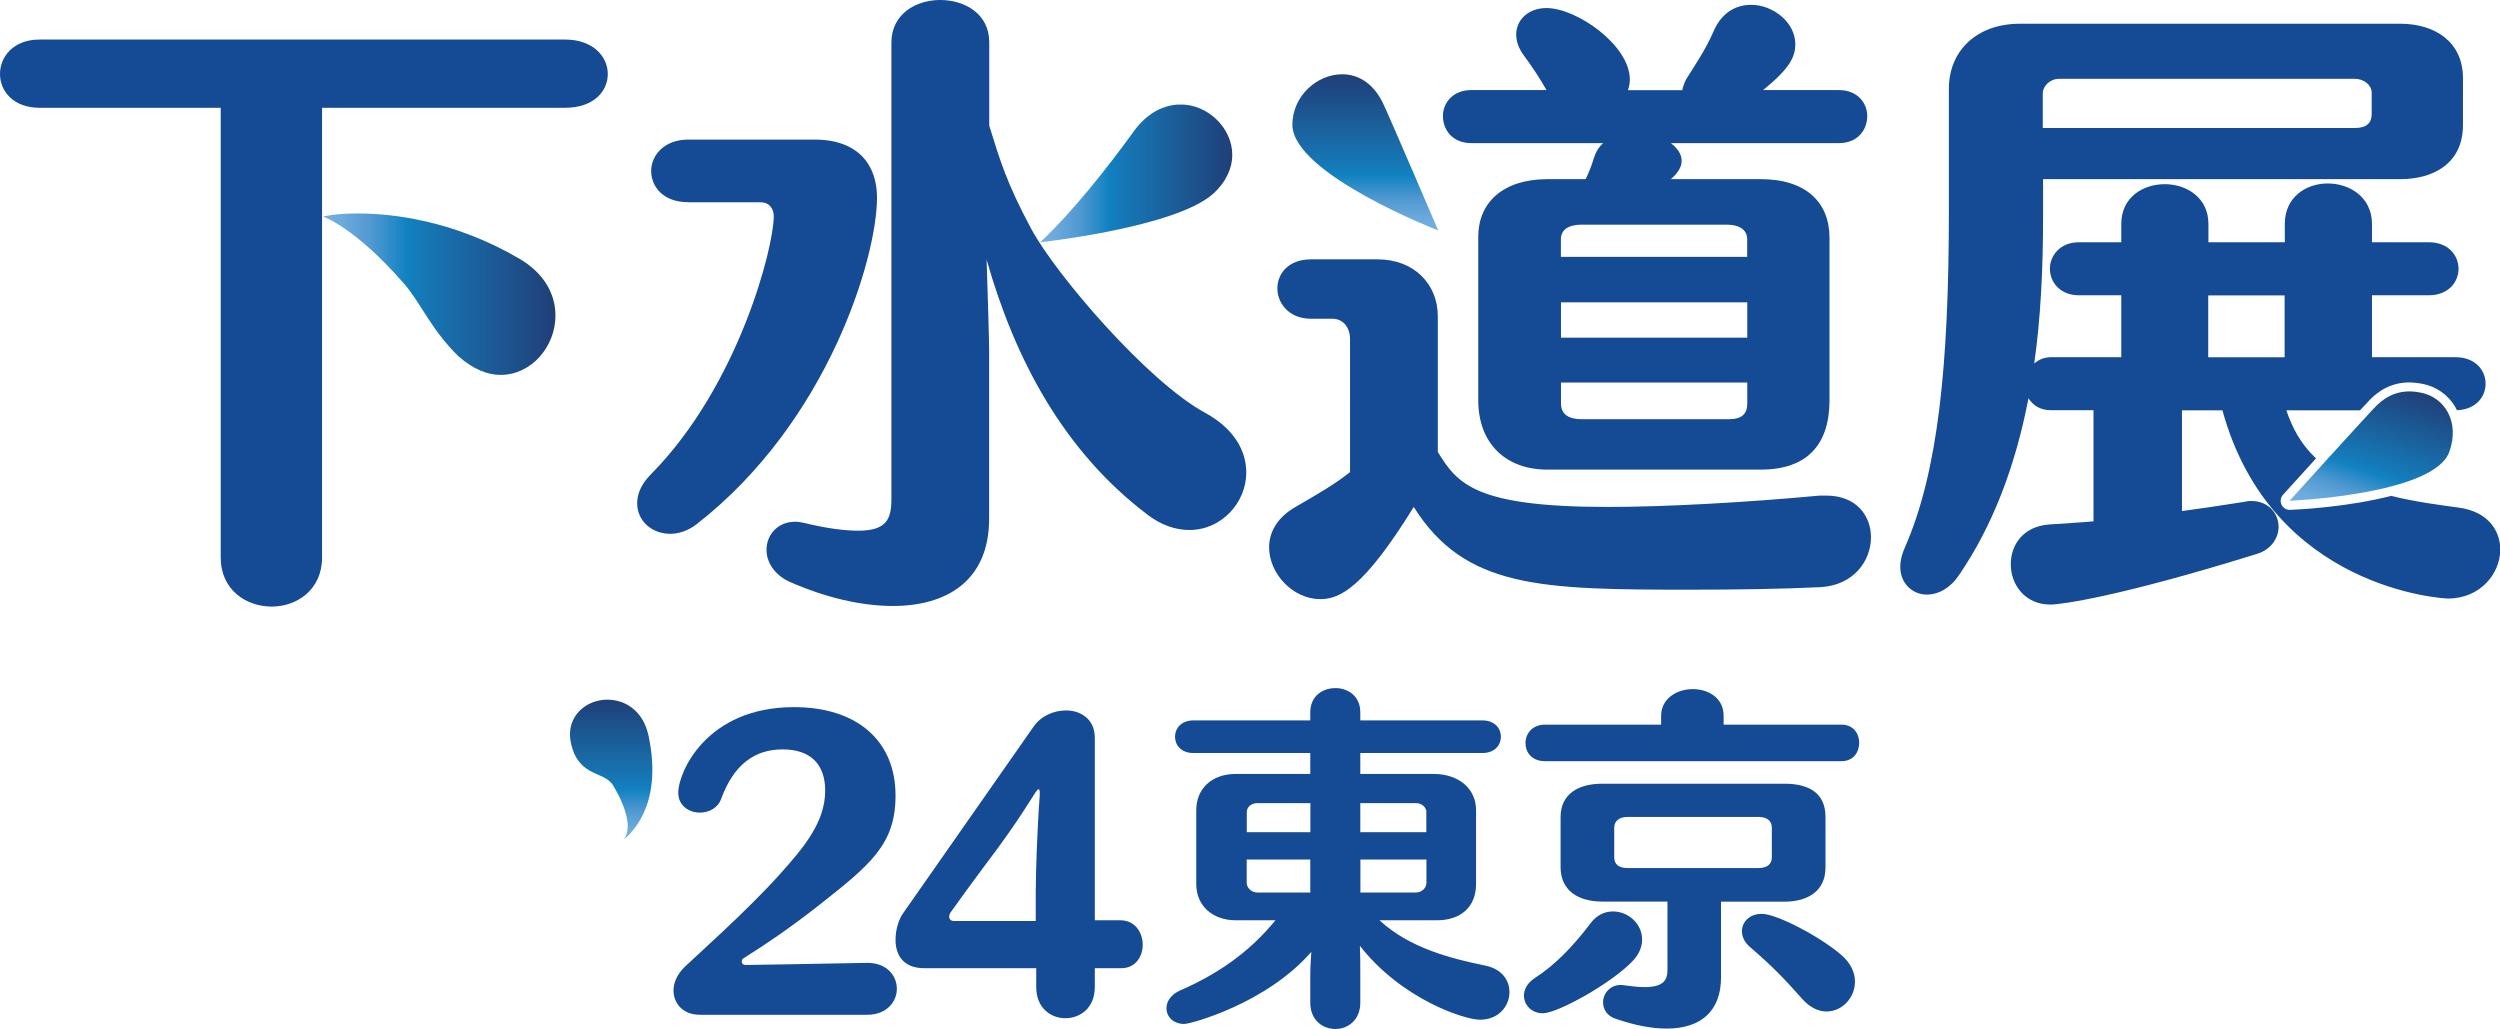 <?xml version="1.0" encoding="utf-8"?>
<!-- Generator: Adobe Illustrator 28.0.0, SVG Export Plug-In . SVG Version: 6.00 Build 0)  -->
<svg version="1.1" id="Layer_1" xmlns="http://www.w3.org/2000/svg" xmlns:xlink="http://www.w3.org/1999/xlink" x="0px" y="0px"
	 viewBox="0 0 248.4 102.23" style="enable-background:new 0 0 248.4 102.23;" xml:space="preserve">
<style type="text/css">
	
		.st0{clip-path:url(#SVGID_00000178184674464433998390000017073488016941417639_);fill:url(#SVGID_00000155866755847838248950000001599121083330379669_);}
	
		.st1{clip-path:url(#SVGID_00000038387549149389354150000014664385351093751985_);fill:url(#SVGID_00000073699744111546029020000009412230309700938135_);}
	
		.st2{clip-path:url(#SVGID_00000062150177107085618790000013107701484043236499_);fill:url(#SVGID_00000165196395602316095510000005359731929264422062_);}
	
		.st3{clip-path:url(#SVGID_00000039829923638522265470000007726770404070143648_);fill:url(#SVGID_00000132767664004844288670000003800923184642012330_);}
	.st4{fill:#154A94;}
	
		.st5{clip-path:url(#SVGID_00000116218863139143426510000009341441986765048242_);fill:url(#SVGID_00000136402824697220157600000009822597782012028576_);}
</style>
<g>
	<g>
		<defs>
			<path id="SVGID_1_" d="M61.83,83.54c0,0,0.04-0.02,0.09-0.08C61.88,83.5,61.85,83.52,61.83,83.54 M56.8,71.9
				c-0.28,0.84-0.22,1.83,0.27,3.02c1.09,2.28,3.07,1.78,3.89,3.18c2.17,3.71,1.27,5.05,0.96,5.36c0.64-0.53,3.97-3.26,2.55-10.21
				c-0.39-2-1.53-3.09-2.81-3.52c-0.42-0.14-0.86-0.21-1.3-0.21C58.81,69.51,57.31,70.4,56.8,71.9"/>
		</defs>
		<clipPath id="SVGID_00000142147034044408425850000017944799341226325417_">
			<use xlink:href="#SVGID_1_"  style="overflow:visible;"/>
		</clipPath>
		
			<linearGradient id="SVGID_00000043439400997097377230000017660852120499480750_" gradientUnits="userSpaceOnUse" x1="-486.523" y1="461.891" x2="-484.823" y2="461.891" gradientTransform="matrix(0 -8.25 -8.25 0 3871.999 -3930.472)">
			<stop  offset="0" style="stop-color:#73B0E0"/>
			<stop  offset="0.072" style="stop-color:#6BAADC"/>
			<stop  offset="0.191" style="stop-color:#529AD2"/>
			<stop  offset="0.341" style="stop-color:#1683C3"/>
			<stop  offset="0.347" style="stop-color:#1082C2"/>
			<stop  offset="0.422" style="stop-color:#1678B6"/>
			<stop  offset="1" style="stop-color:#203E77"/>
		</linearGradient>
		
			<rect x="56.52" y="69.51" style="clip-path:url(#SVGID_00000142147034044408425850000017944799341226325417_);fill:url(#SVGID_00000043439400997097377230000017660852120499480750_);" width="9.37" height="14.03"/>
	</g>
	<g>
		<defs>
			<path id="SVGID_00000138573441306290048070000016379061015058799236_" d="M32.11,21.53c0,0,3.12,0.99,8.1,6.73
				c1.6,1.85,2.63,4.5,5.35,7.15c1.46,1.27,2.85,1.84,4.18,1.84c3.04,0,5.45-2.79,5.45-5.89c0-2.03-1.01-4.18-3.68-5.71
				c-6.35-3.69-12.36-4.44-15.97-4.44C33.56,21.21,32.29,21.44,32.11,21.53"/>
		</defs>
		<clipPath id="SVGID_00000106116130283324609730000016963741884387617699_">
			<use xlink:href="#SVGID_00000138573441306290048070000016379061015058799236_"  style="overflow:visible;"/>
		</clipPath>
		
			<linearGradient id="SVGID_00000005976338976397302810000013510246384608809111_" gradientUnits="userSpaceOnUse" x1="-464.187" y1="464.103" x2="-462.487" y2="464.103" gradientTransform="matrix(13.579 0 0 -13.579 6335.462 6331.439)">
			<stop  offset="0" style="stop-color:#73B0E0"/>
			<stop  offset="0.072" style="stop-color:#6BAADC"/>
			<stop  offset="0.191" style="stop-color:#529AD2"/>
			<stop  offset="0.341" style="stop-color:#1683C3"/>
			<stop  offset="0.347" style="stop-color:#1082C2"/>
			<stop  offset="0.422" style="stop-color:#1678B6"/>
			<stop  offset="1" style="stop-color:#203E77"/>
		</linearGradient>
		
			<rect x="32.11" y="21.21" style="clip-path:url(#SVGID_00000106116130283324609730000016963741884387617699_);fill:url(#SVGID_00000005976338976397302810000013510246384608809111_);" width="23.09" height="16.04"/>
	</g>
	<g>
		<defs>
			<path id="SVGID_00000115497104099754825480000006290312413419739020_" d="M112.61,13.11c-2.66,3.68-6.15,8.05-9.25,10.96
				c0,0,13.44-1.46,17.18-4.82c1.33-1.2,1.9-2.6,1.9-3.86c0-2.66-2.41-5.01-5.13-5.01C115.71,10.39,114,11.15,112.61,13.11"/>
		</defs>
		<clipPath id="SVGID_00000098214245093509588260000003630220256025420700_">
			<use xlink:href="#SVGID_00000115497104099754825480000006290312413419739020_"  style="overflow:visible;"/>
		</clipPath>
		
			<linearGradient id="SVGID_00000163069646322091470460000017173404463608676528_" gradientUnits="userSpaceOnUse" x1="-460.392" y1="462.753" x2="-458.692" y2="462.753" gradientTransform="matrix(11.22 0 0 -11.22 5269.111 5209.478)">
			<stop  offset="0" style="stop-color:#73B0E0"/>
			<stop  offset="0.072" style="stop-color:#6BAADC"/>
			<stop  offset="0.191" style="stop-color:#529AD2"/>
			<stop  offset="0.341" style="stop-color:#1683C3"/>
			<stop  offset="0.347" style="stop-color:#1082C2"/>
			<stop  offset="0.422" style="stop-color:#1678B6"/>
			<stop  offset="1" style="stop-color:#203E77"/>
		</linearGradient>
		
			<rect x="103.36" y="10.39" style="clip-path:url(#SVGID_00000098214245093509588260000003630220256025420700_);fill:url(#SVGID_00000163069646322091470460000017173404463608676528_);" width="19.08" height="13.69"/>
	</g>
	<g>
		<defs>
			<path id="SVGID_00000106126500204559244680000001403542921915546805_" d="M128.41,12.39c0,4.89,14.49,10.51,14.49,10.51
				s-4.82-11.26-5.51-12.7c-1-2.01-2.51-2.82-4.02-2.82C130.85,7.37,128.41,9.56,128.41,12.39"/>
		</defs>
		<clipPath id="SVGID_00000023999579160023505550000008562580546781658795_">
			<use xlink:href="#SVGID_00000106126500204559244680000001403542921915546805_"  style="overflow:visible;"/>
		</clipPath>
		
			<linearGradient id="SVGID_00000064342124014890453530000016204062531967472540_" gradientUnits="userSpaceOnUse" x1="-482.17" y1="459.605" x2="-480.47" y2="459.605" gradientTransform="matrix(0 -9.135 -9.135 0 4334.17 -4381.752)">
			<stop  offset="0" style="stop-color:#73B0E0"/>
			<stop  offset="0.072" style="stop-color:#6BAADC"/>
			<stop  offset="0.191" style="stop-color:#529AD2"/>
			<stop  offset="0.341" style="stop-color:#1683C3"/>
			<stop  offset="0.347" style="stop-color:#1082C2"/>
			<stop  offset="0.422" style="stop-color:#1678B6"/>
			<stop  offset="1" style="stop-color:#203E77"/>
		</linearGradient>
		
			<rect x="128.41" y="7.37" style="clip-path:url(#SVGID_00000023999579160023505550000008562580546781658795_);fill:url(#SVGID_00000064342124014890453530000016204062531967472540_);" width="14.49" height="15.53"/>
	</g>
	<g>
		<g>
			<path class="st4" d="M69.46,100.82c-1.55,0-2.54-1.09-2.54-2.4c0-0.78,0.35-1.59,1.09-2.33c1.02-0.99,6.24-5.61,9.46-9.21
				c2.47-2.75,4.52-5.22,4.52-8.33c0-2.61-1.45-4.09-4.23-4.09c-2.82,0-4.87,1.55-6.1,4.9c-0.32,0.92-1.23,1.38-2.12,1.38
				c-1.06,0-2.15-0.67-2.15-1.98c0-1.98,2.75-8.5,11.5-8.5c6.28,0,10.09,3.35,10.09,8.79c0,4.87-2.51,6.88-7.76,11.01
				c-2.75,2.15-5.19,3.81-7.34,5.15c-0.11,0.07-0.18,0.18-0.18,0.32c0,0.18,0.11,0.35,0.42,0.35l4.37-0.07l7.62-0.14h0.07
				c1.94,0,2.93,1.27,2.93,2.58c0,1.27-0.99,2.58-2.96,2.58H69.46z"/>
			<path class="st4" d="M108.78,96.2v1.87c0,2.08-1.45,3.1-2.93,3.1c-1.45,0-2.89-1.02-2.89-3.1V96.2H91.84
				c-2.15,0-2.86-1.38-2.86-2.82c0-1.02,0.32-2.05,0.78-2.68l12.95-18.52c0.74-1.06,2.01-1.59,3.21-1.59c1.48,0,2.86,0.88,2.86,2.72
				v18.13h2.54c1.48,0,2.22,1.24,2.22,2.43c0,1.16-0.71,2.33-2.12,2.33H108.78z M102.92,88.3c0-1.41,0.11-5.5,0.39-9.31v-0.18
				c0-0.28-0.04-0.39-0.11-0.39c-0.07,0-0.18,0.11-0.32,0.32c-1.55,2.43-2.05,3.21-3.77,5.57c0,0-2.89,3.85-4.69,6.39
				c-0.03,0.07-0.11,0.21-0.11,0.35c0,0.25,0.11,0.46,0.49,0.46h8.11V88.3z"/>
			<path class="st4" d="M137.07,91.44c3,2.79,7.16,3.81,10.58,4.52c1.62,0.35,2.33,1.48,2.33,2.61c0,1.38-1.06,2.75-2.93,2.75
				c-1.52,0-7.76-2.01-11.93-7.34c0.04,0.81,0.04,1.73,0.04,2.79v2.86c0,1.73-1.24,2.61-2.47,2.61c-1.27,0-2.5-0.88-2.5-2.61v-2.86
				c0-0.74,0.07-1.48,0.1-2.19c-4.44,5.12-11.96,7.16-12.63,7.16c-1.09,0-1.76-0.74-1.76-1.55c0-0.67,0.42-1.38,1.41-1.8
				c3.53-1.55,6.7-3.63,9.42-6.95h-3.95c-2.26,0-3.92-1.41-3.92-3.6V80.5c0-2.12,1.52-3.6,3.92-3.6h7.41v-2.08h-11.61
				c-1.24,0-1.83-0.81-1.83-1.62c0-0.81,0.6-1.62,1.83-1.62h11.61v-0.81c0-1.62,1.23-2.4,2.5-2.4c1.23,0,2.47,0.78,2.47,2.4v0.81
				h12.13c1.24,0,1.84,0.81,1.84,1.62c0,0.81-0.6,1.62-1.84,1.62h-12.13v2.08h7.27c2.54,0,4.23,1.48,4.23,3.6v7.34
				c0,2.33-1.59,3.6-3.88,3.6H137.07z M130.19,79.8h-5.29c-0.6,0-1.02,0.42-1.02,0.88v2.01h6.32V79.8z M130.19,85.4h-6.32v2.33
				c0,0.42,0.42,0.95,1.06,0.95h5.26V85.4z M141.73,80.68c0-0.42-0.42-0.88-1.03-0.88h-5.54v2.89h6.56V80.68z M141.73,85.4h-6.56
				v3.28h5.5c0.64,0,1.06-0.49,1.06-0.95V85.4z"/>
			<path class="st4" d="M153.29,100.68c-1.13,0-1.87-0.85-1.87-1.76c0-0.6,0.32-1.23,1.06-1.73c1.98-1.27,3.78-3.1,5.57-5.47
				c0.64-0.85,1.45-1.16,2.22-1.16c1.52,0,2.89,1.23,2.89,2.79c0,0.71-0.28,1.45-0.95,2.15
				C160.14,97.68,154.77,100.68,153.29,100.68 M153.51,75.63c-1.31,0-1.94-0.88-1.94-1.8c0-0.92,0.67-1.83,1.94-1.83h11.54v-0.88
				c0-1.73,1.59-2.65,3.14-2.65c1.55,0,3.07,0.88,3.07,2.65V72h11.71c1.2,0,1.76,0.92,1.76,1.8c0,0.92-0.56,1.83-1.76,1.83H153.51z
				 M171,89.57v7.55c0,3.32-1.98,5.08-5.4,5.08c-1.45,0-3.18-0.32-5.12-0.99c-0.81-0.28-1.2-0.95-1.2-1.62
				c0-0.85,0.67-1.73,1.8-1.73c0.11,0,0.21,0.04,0.32,0.04c0.78,0.11,1.45,0.18,1.98,0.18c1.84,0,2.3-0.64,2.3-1.69v-6.81h-6.49
				c-2.33,0-4.13-1.06-4.13-3.42v-4.97c0-2.33,1.8-3.32,4.13-3.32h18.13c2.29,0,4.06,0.85,4.06,3.28v5.05c0,2.36-1.8,3.39-4.06,3.39
				H171z M176.05,82.23c0-0.56-0.35-1.06-1.34-1.06h-12.98c-0.95,0-1.34,0.49-1.34,1.06v2.96c0,0.67,0.42,1.06,1.34,1.06h12.98
				c0.88,0,1.34-0.39,1.34-1.06V82.23z M179.05,99.23c-1.66-1.87-2.89-3.18-5.19-5.15c-0.53-0.46-0.78-1.02-0.78-1.55
				c0-0.92,0.74-1.73,1.98-1.73c1.45,0,5.72,2.22,7.87,4.06c0.99,0.85,1.38,1.8,1.38,2.68c0,1.59-1.27,2.96-2.82,2.96
				C180.71,100.51,179.82,100.12,179.05,99.23"/>
		</g>
		<g>
			<path class="st4" d="M32,55.39c0,3.23-2.53,4.88-5,4.88c-2.54,0-5.07-1.65-5.07-4.88V10.71h-18C1.33,10.71,0,9.06,0,7.35
				c0-1.71,1.33-3.42,3.93-3.42h52.22c2.79,0,4.24,1.71,4.24,3.42c0,1.71-1.39,3.36-4.24,3.36H32V55.39z"/>
			<path class="st4" d="M68.38,20.09c-2.47,0-3.68-1.52-3.68-3.11c0-1.52,1.27-3.11,3.68-3.11h12.55c4.37,0,6.21,2.54,6.21,5.77
				c0,5.89-4.82,22.24-17.93,32.45c-0.82,0.63-1.77,0.95-2.6,0.95c-1.84,0-3.3-1.27-3.3-3.04c0-0.89,0.38-1.9,1.4-2.91
				c8.68-8.81,12.17-22.5,12.17-25.6c0-0.7-0.38-1.39-1.33-1.39H68.38z M119.71,41c2.92,1.58,4.12,3.8,4.12,5.96
				c0,2.98-2.47,5.7-5.64,5.7c-1.33,0-2.79-0.44-4.25-1.58c-8.17-6.21-13.05-15.21-15.91-25.28c0.13,4.05,0.25,8.05,0.25,9v16.73
				c0,6.15-4.18,8.68-9.57,8.68c-3.23,0-6.84-0.89-10.27-2.41c-1.52-0.7-2.28-1.96-2.28-3.17c0-1.46,1.08-2.79,2.85-2.79
				c0.32,0,0.63,0.06,0.95,0.13c2.35,0.57,4.06,0.76,5.32,0.76c2.85,0,3.29-1.2,3.29-3.17V4.18C88.6,1.39,91,0,93.41,0
				c2.47,0,4.88,1.39,4.88,4.18v8.3c1.08,3.49,1.74,5.72,4.18,10.27C104.92,27.3,114.01,37.89,119.71,41"/>
			<path class="st4" d="M134.14,33.68c0-1.07-0.63-2.01-1.76-2.01h-2.13c-2.2,0-3.33-1.57-3.33-3.01s1.07-2.89,3.33-2.89h6.65
				c3.58,0,5.96,2.45,5.96,5.65v13.49c1.95,3.14,3.64,5.46,16.88,5.46c5.71,0,13.68-0.44,21.08-1.13h0.63
				c3.01,0,4.45,2.01,4.45,4.14c0,2.32-1.69,4.77-5.02,4.96c-3.95,0.19-8.53,0.25-12.93,0.25c-14.87,0-22.4-0.13-27.48-8.22
				c-4.96,8.03-7.34,9.16-9.29,9.16c-2.7,0-5.08-2.51-5.08-5.15c0-1.44,0.75-2.95,2.64-4.02c2.39-1.38,3.89-2.26,5.4-3.45V33.68z
				 M153.72,46.66c-4.02,0-6.84-2.51-6.84-6.9V23.51c0-3.33,2.39-5.71,6.9-5.71h3.77c0.31-0.63,0.56-1.26,0.81-2.07
				c0.19-0.63,0.5-1.13,0.94-1.51h-13.11c-1.88,0-2.82-1.32-2.82-2.7c0-1.25,0.94-2.57,2.82-2.57h7.47
				c-0.63-1.13-1.51-2.45-2.26-3.45c-0.5-0.69-0.75-1.38-0.75-2.07c0-1.44,1.19-2.63,3.01-2.63c3.01,0,8.28,3.7,8.28,7.09
				c0,0.38-0.06,0.75-0.19,1.07h5.4c0.06-0.31,0.19-0.69,0.38-1.07c0.82-1.32,1.94-2.95,2.7-4.71c0.81-1.94,2.26-2.7,3.76-2.7
				c2.2,0,4.39,1.76,4.39,3.89c0,1.26-0.5,2.39-3.2,4.58h7.53c1.88,0,2.82,1.32,2.82,2.57c0,1.38-0.94,2.7-2.82,2.7h-16.69
				c0.63,0.5,1.07,1.07,1.07,1.76c0,0.56-0.31,1.13-1,1.76l-0.12,0.06h8.97c4.52,0,6.84,2.32,6.84,5.83v16.13
				c0,4.39-2.19,6.9-6.84,6.9H153.72z M173.61,23.83c0-0.82-0.5-1.51-2.14-1.51h-14.31c-1.38,0-2.07,0.56-2.07,1.44v1.76h18.51
				V23.83z M173.61,30.04h-18.51v3.51h18.51V30.04z M173.61,38.01h-18.51v2.07c0,0.94,0.56,1.57,2.07,1.57h14.62
				c1.32,0,1.82-0.56,1.82-1.57V38.01z"/>
		</g>
		<g>
			<path class="st4" d="M244.26,50.43c-1.91-0.26-4.32-0.57-6.68-1.16c-4.28,1.11-9.16,1.36-10.04,1.39c-0.01,0-0.02,0-0.04,0
				c-0.35,0-0.66-0.2-0.81-0.52c-0.15-0.33-0.09-0.71,0.15-0.98c0.13-0.15,1.59-1.76,3.28-3.61c-1.56-1.47-2.37-3.09-2.95-4.78h7.32
				c0.49-0.53,0.86-0.93,1.04-1.11c0,0,0.01-0.01,0.01-0.01c1.91-1.88,3.87-1.76,5.17-1.51c1.39,0.27,2.57,1.12,3.26,2.32
				c0.06,0.1,0.1,0.2,0.15,0.3c1.9-0.07,2.85-1.35,2.85-2.63c0-1.32-1-2.64-3.01-2.64h-8.28v-6.15h5.65c1.94,0,2.95-1.32,2.95-2.63
				c0-1.32-1-2.64-2.95-2.64h-5.65v-1.82c0-2.63-2.19-4.02-4.39-4.02c-2.13,0-4.27,1.32-4.27,4.02v1.82h-7.59v-1.82
				c0-2.63-2.2-3.95-4.33-3.95c-2.2,0-4.33,1.32-4.33,3.95v1.82h-4.2c-1.88,0-2.89,1.32-2.89,2.64c0,1.32,1,2.63,2.89,2.63h4.2v6.15
				h-6.96c-0.69,0-1.26,0.25-1.69,0.63c0.63-4.39,0.88-9.29,0.88-14.56V17.8h35.51c3.2,0,6.21-1.5,6.21-5.39V7.76
				c0-3.58-2.76-5.4-6.21-5.4h-37.84c-4.2,0-7.03,2.63-7.03,6.46v12.11c0,15.37-1.07,25.98-4.39,33.51
				c-0.31,0.69-0.44,1.32-0.44,1.88c0,1.69,1.26,2.76,2.64,2.76c1.13,0,2.32-0.63,3.2-1.94c3.33-4.89,5.58-10.73,6.9-17.57
				c0.44,0.69,1.13,1.19,2.26,1.19h4.2v11.04c-1.38,0.13-2.82,0.19-4.39,0.31c-2.64,0.19-3.83,2.07-3.83,3.95
				c0,2.01,1.38,4.01,3.95,4.01c1,0,6.72-0.75,20.46-5.02c1.5-0.44,2.2-1.63,2.2-2.7c0-1.32-1-2.57-2.7-2.57
				c-0.19,0-0.38,0-0.56,0.06c-2.39,0.38-4.46,0.69-6.34,0.94V40.77h4.02c4.89,17.82,22.03,18.7,22.4,18.7
				c3.26,0,5.21-2.51,5.21-4.89C248.4,52.63,247.14,50.81,244.26,50.43 M202.97,9.27c0-0.69,0.69-1.44,1.63-1.44h29.36
				c0.94,0,1.69,0.63,1.69,1.38v2.13c0,0.88-0.5,1.38-1.69,1.38h-30.99V9.27z M219.41,29.35H227v6.15h-7.59V29.35z"/>
		</g>
	</g>
	<g>
		<defs>
			<path id="SVGID_00000013908479778045124380000008693544206385136298_" d="M236.15,40.28c-1.04,1.06-8.66,9.48-8.66,9.48
				s14.33-0.59,15.87-4.86c1.08-2.98-0.46-5.43-2.84-5.89c-0.38-0.07-0.76-0.12-1.16-0.12C238.33,38.9,237.23,39.23,236.15,40.28"/>
		</defs>
		<clipPath id="SVGID_00000163784674029616804140000010917325480051682698_">
			<use xlink:href="#SVGID_00000013908479778045124380000008693544206385136298_"  style="overflow:visible;"/>
		</clipPath>
		
			<linearGradient id="SVGID_00000115487228992951866430000009632285897427809180_" gradientUnits="userSpaceOnUse" x1="-477.625" y1="495.077" x2="-475.925" y2="495.077" gradientTransform="matrix(2.758 -8.033 8.033 2.758 -2426.316 -5150.644)">
			<stop  offset="0" style="stop-color:#73B0E0"/>
			<stop  offset="0.072" style="stop-color:#6BAADC"/>
			<stop  offset="0.191" style="stop-color:#529AD2"/>
			<stop  offset="0.341" style="stop-color:#1683C3"/>
			<stop  offset="0.347" style="stop-color:#1082C2"/>
			<stop  offset="0.422" style="stop-color:#1678B6"/>
			<stop  offset="1" style="stop-color:#203E77"/>
		</linearGradient>
		
			<polygon style="clip-path:url(#SVGID_00000163784674029616804140000010917325480051682698_);fill:url(#SVGID_00000115487228992951866430000009632285897427809180_);" points="
			242.65,54.97 247.78,40.04 229.28,33.69 224.15,48.62 		"/>
	</g>
</g>
</svg>
